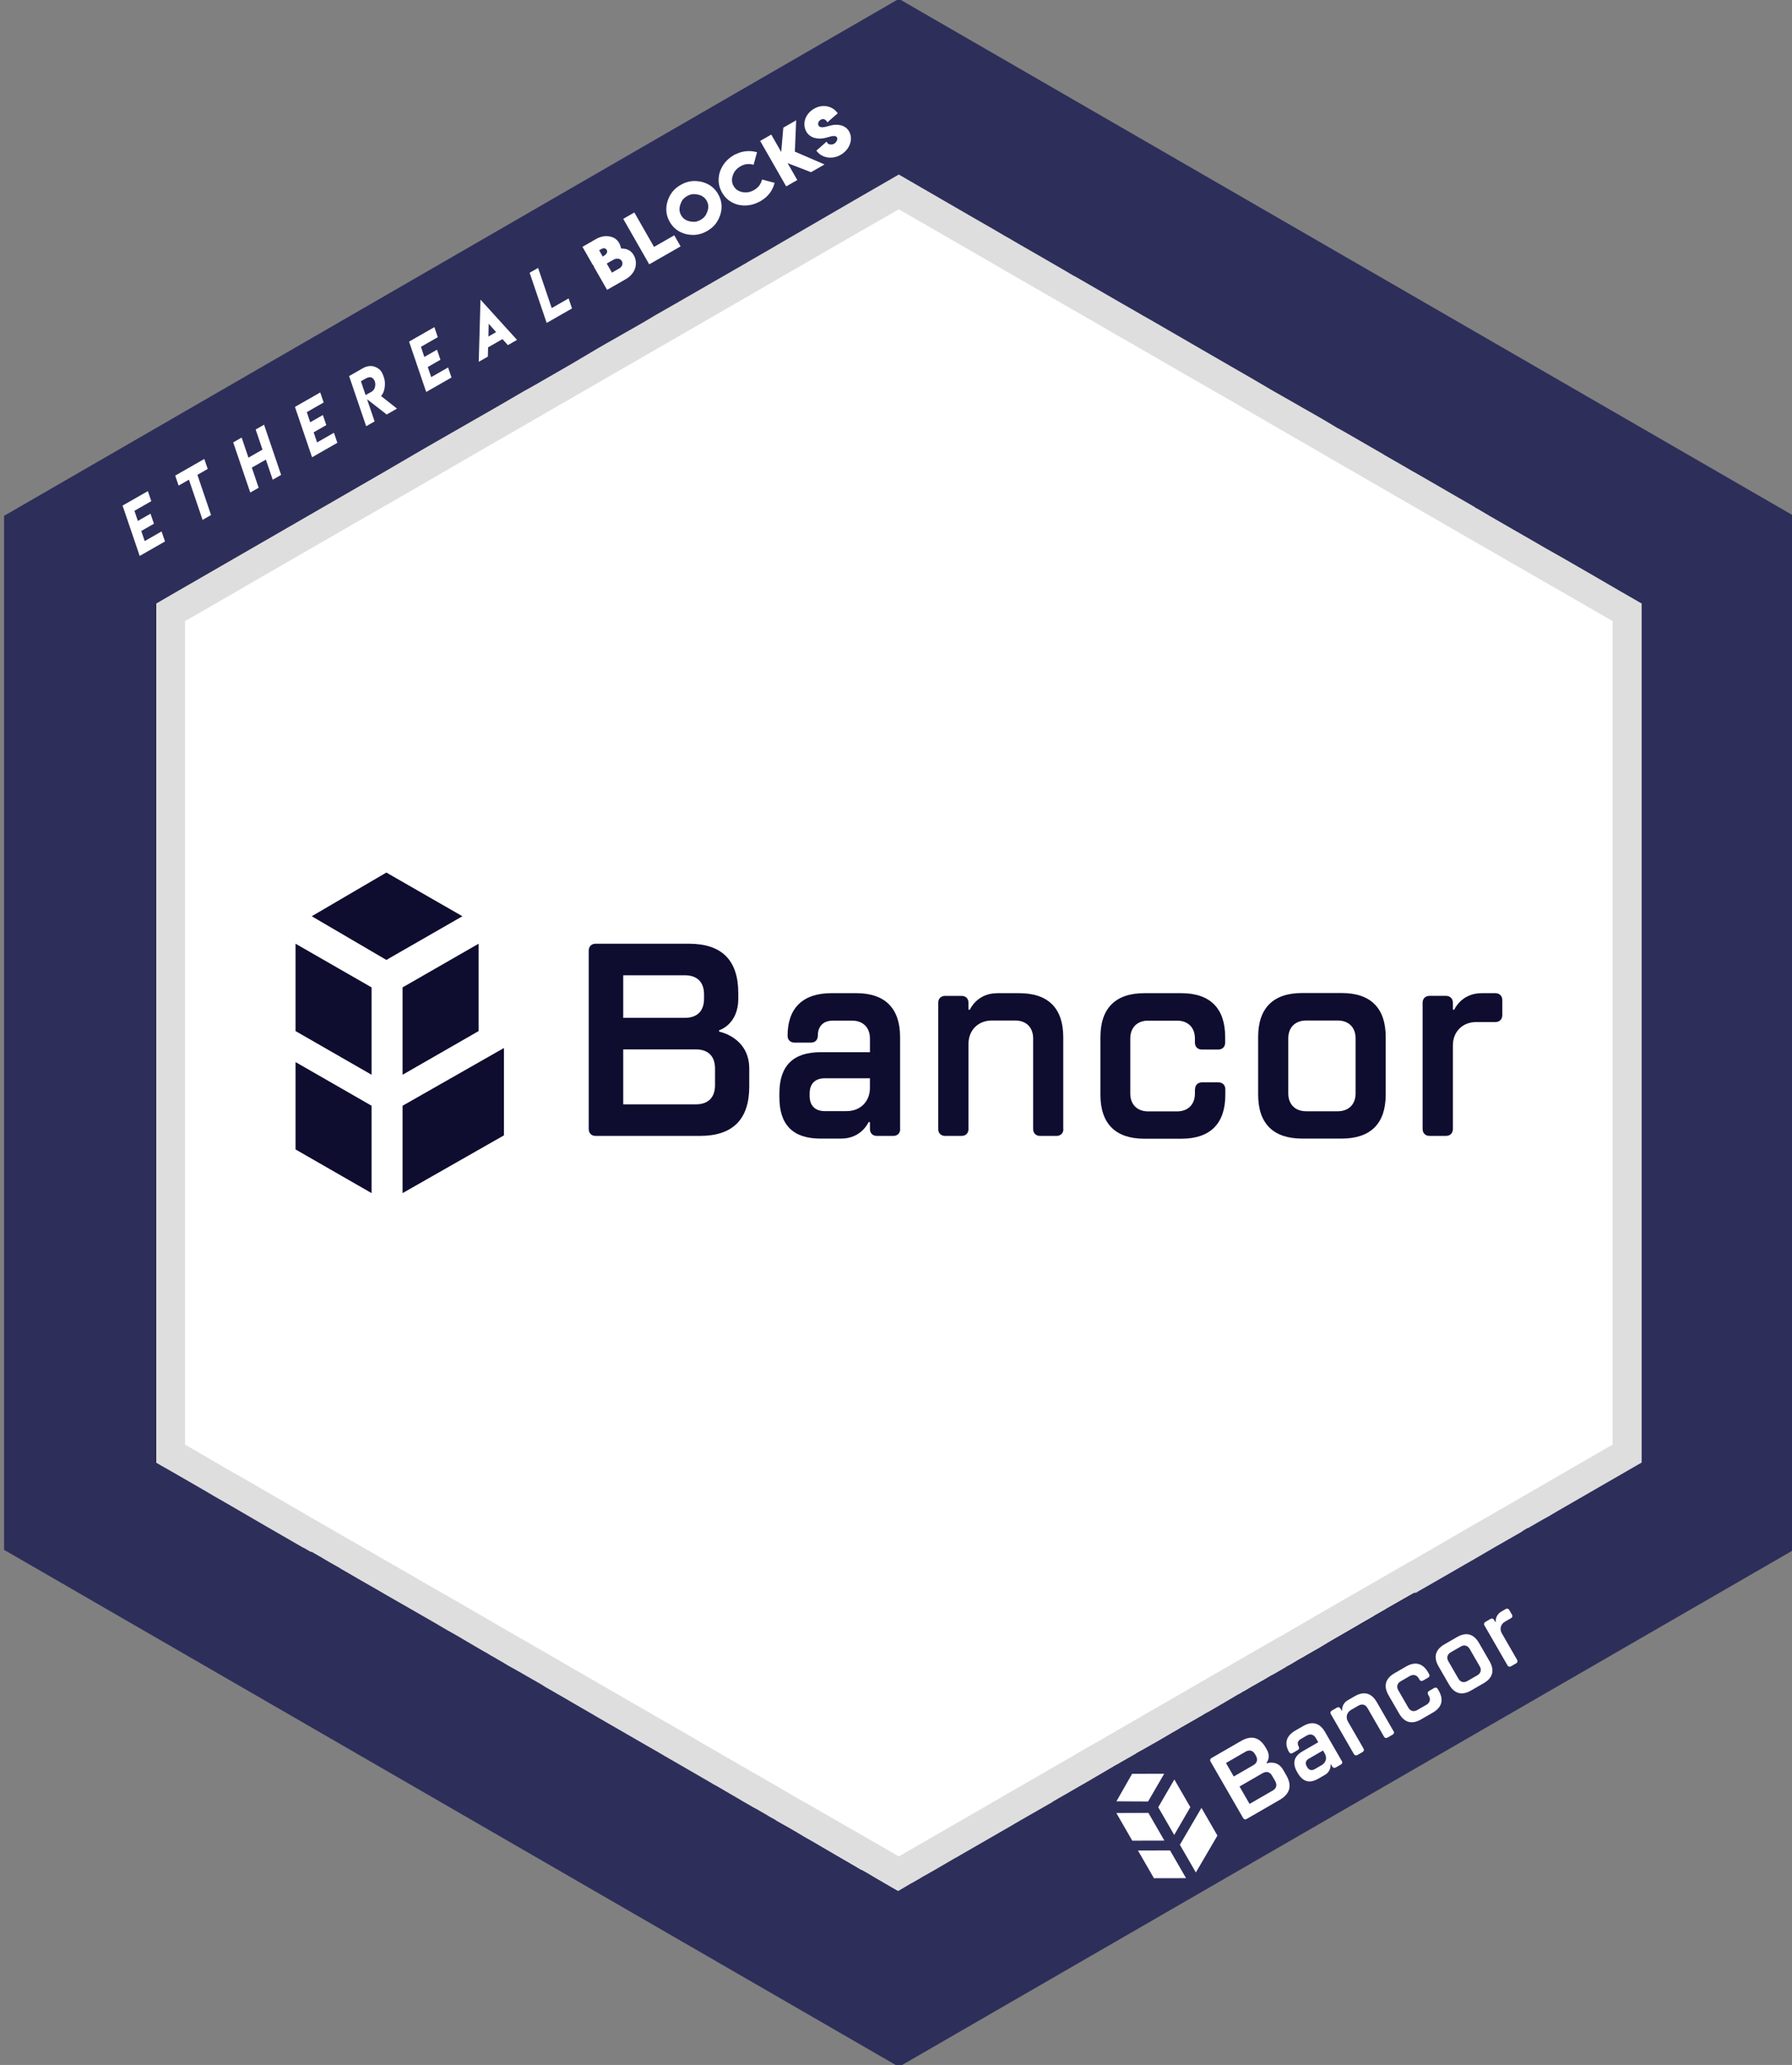 <svg xmlns="http://www.w3.org/2000/svg" xmlns:xlink="http://www.w3.org/1999/xlink" id="Layer_1" x="0" y="0" version="1.1" viewBox="0 0 110.99 127.812" xml:space="preserve" style="enable-background:new 0 0 110.99 127.812"><rect x="0" y="0" width="110.99" height="127.812" fill="#808080" stroke="none"/><style type="text/css">.st1{fill:#fff}.st2{opacity:.13;enable-background:new}.st3{fill:#2e2e5b}.st14{fill:#0e0d30}</style><linearGradient id="SVGID_1_" x1="-1009.635" x2="-1008.928" y1="-26.43" y2="-25.723" gradientUnits="userSpaceOnUse"><stop offset="0" style="stop-color:#dedfe3"/><stop offset=".178" style="stop-color:#dadbdf"/><stop offset=".361" style="stop-color:#cecfd3"/><stop offset=".546" style="stop-color:#b9bcbf"/><stop offset=".732" style="stop-color:#9ca0a2"/><stop offset=".918" style="stop-color:#787d7e"/><stop offset="1" style="stop-color:#656b6c"/></linearGradient><g><g id="Layer_63_7_"><g><polygon points="111.102 95.929 55.674 127.929 .251 95.929 .251 31.929 55.674 -.071 111.102 31.929" class="st3"/></g></g><path d="M101.681,37.356v53.17l-0.16,0.09l-4.96,2.86l-0.02,0.01l-0.54,0.32l-0.34,0.19l-0.46,0.26l-0.03,0.02 l-0.52,0.3h-0.04l-0.13,0.08l-0.07,0.04l-0.24,0.16l-0.86,0.49l-0.24,0.14l-0.3,0.17l-0.21,0.12l-1.37,0.8l-0.09,0.05 l-0.07,0.04l-0.14,0.08l-0.16,0.09l-1.16,0.67l-1.27,0.73l-0.3,0.17l-0.24,0.14l-0.01,0.01l-0.024,0.021l-0.156,0.019 l-0.01,0.01l-0.34,0.19l-0.3,0.17l-1.05,0.6l-0.04,0.03l-0.72,0.41v0.01l-0.51,0.29l-0.45,0.26l-0.02,0.02h-0.01l-1.07,0.62 l-0.16,0.09l-0.31,0.18l-0.24,0.14l-0.63,0.38l-0.37,0.21l-0.47,0.27l-0.15,0.09l-0.18,0.1l-0.09,0.05l-0.12,0.07l-0.08,0.05 l-0.41,0.24l-0.03,0.01l-0.16,0.09v0.01l-0.78,0.45l-0.06,0.03l-0.12,0.06l-0.02,0.02l-0.04,0.02l-0.29,0.17l-0.15,0.09 l-0.06,0.03l-0.4,0.23l-0.11,0.06l-0.16,0.09l-0.13,0.08l-0.05,0.03l-0.3,0.17l-0.02,0.01l-0.08,0.05l-0.14,0.08l-0.02,0.01h-0.01 l-0.71,0.42l-1.01,0.59l-0.05,0.03l-0.15,0.08l-0.25,0.14v0.01l-0.27,0.15l-0.1,0.06l-0.05,0.03l-0.16,0.09l-0.84,0.48 l-0.11,0.07l-0.42,0.24l-1.06,0.62l-0.15,0.08l-0.63,0.36l-0.06,0.03l-0.07,0.04l-0.25,0.14c0,0,0,0,0,0.01l-0.84,0.48 l-0.07,0.04l-0.31,0.18c0,0,0,0-0.01,0l-1.3,0.76l-0.12,0.07l-0.07,0.04l-0.18,0.11l-0.04,0.02l-0.24,0.14l-0.09,0.05l-0.73,0.42 l-0.29,0.17l-0.56,0.32l-0.31,0.18l-0.04,0.03l-0.01,0.01l-2.01,1.15l-0.01,0.01l-0.3,0.17l-0.13,0.08l-2.24,1.29l-0.99,0.57 l-0.05,0.03l-0.01,0.01l-0.24,0.13l-0.21,0.12l-1.01,0.59l-0.83,0.47l-0.13,0.08l-0.56,0.32h-0.01l-0.32,0.19l-0.46,0.27 l-0.02,0.01l-0.35-0.2l-1.07-0.62l-0.54-0.32l-0.23-0.13l-0.08-0.04l-0.03-0.01l-0.04-0.02l-0.2-0.12l-1.5-0.87l-1.2-0.7 l-0.58-0.33l-0.64-0.38l-0.52-0.3l-0.08-0.04l-0.35-0.2l-0.16-0.09l-0.03-0.03l-0.09-0.05l-0.2-0.11l-0.12-0.07l-0.15-0.09 l-0.45-0.26l-0.1-0.06l-0.26-0.14l-0.71-0.41l-0.1-0.06l-1.41-0.82l-0.22-0.12l-0.27-0.16l-1.66-0.96l-0.78-0.45l-0.28-0.16 l-0.56-0.33l-0.77-0.44l-2.41-1.39l-0.69-0.4l-0.03-0.02l-1.3-0.75l-0.39-0.23l-0.54-0.31l-0.8-0.46l-0.14-0.09l-0.01-0.01 l-0.07-0.04l-0.56-0.32l-0.47-0.27l-0.74-0.42l-0.02-0.01l-0.27-0.15l-0.28-0.17l-0.43-0.25l-0.37-0.21l-0.13-0.08l-0.03-0.02 l-0.27-0.15l-0.19-0.11l-0.29-0.17l-0.75-0.44l-0.39-0.23l-0.09-0.05l-0.44-0.25l-0.06-0.03l-0.78-0.46l-2.09-1.2l-0.23-0.13 l-0.59-0.34l-0.09-0.05l-0.12-0.07l-0.31-0.18l-0.07-0.04l-0.01-0.01l-0.11-0.06l-0.1-0.06h-0.01l-0.01-0.01l-0.7-0.4l-0.33-0.19 c-0.01-0.01-0.01-0.01-0.02-0.01l-0.05-0.03l-0.69-0.4l-0.35-0.2v-0.01l-0.67-0.38l-0.1-0.06l-0.21-0.12l-0.13-0.08l-0.15-0.09 l-0.04-0.02l-0.49-0.28l-0.02,0.02l-0.47-0.27c-0.01,0-0.02,0-0.02,0l-2.34-1.35l-2.53-1.47l-0.37-0.21l-0.28-0.16l-0.25-0.15 l-0.05-0.03l-0.41-0.24l-2.19-1.26l-0.39-0.22l-0.29-0.17v-53.18l0.93-0.54l1.04-0.6l9.38-5.41l2.98-1.72l1.73-1.01l0.26-0.15 l0.1-0.06l0.33-0.19l4.5-2.58l1.58-0.92l0.17-0.09l0.6-0.34l0.92-0.53l0.14-0.08l0.78-0.45l0.38-0.22l0.44-0.26l1.1-0.65 l0.52-0.3l1.3-0.74l0.98-0.56l0.22-0.13l0.47-0.28l1.4-0.8h0.01l0.05-0.03l0.06-0.04l2.4-1.38l1.86-1.07 c0-0.01,0.01-0.01,0.01-0.01l1.39-0.8l0.19-0.11l0.27-0.16l0.11-0.06l0.01-0.01l4.9-2.84l2.48-1.43l4.79,2.77l0.96,0.55 l0.94,0.55h0.01l0.82,0.48l0.04,0.02l0.66,0.38l1.94,1.12l0.68,0.4h0.01l0.37,0.21l2.67,1.54l0.82,0.47l0.36,0.21l0.6,0.34 l3.96,2.29l2.41,1.39l0.05,0.03l1.04,0.61l1.6,0.91l0.22,0.13l0.48,0.27l0.87,0.5l0.92,0.55c0,0,0.01,0,0.02,0l0.58,0.33l1.37,0.79 l0.8,0.46l0.09,0.06l1.34,0.77l0.22,0.13h0.01l0.09,0.06l0.09,0.05l0.06,0.03l0.47,0.27l1.18,0.68l0.62,0.36l1.51,0.87 l0.04,0.03v0.01l0.12,0.06l0.14,0.08l0.66,0.39l1.46,0.84l1.2,0.69l0.74,0.43l0.78,0.44l0.44,0.25l1.94,1.12l1.43,0.83 L101.681,37.356z" class="st1"/><path d="M98.691,35.596l-0.05-0.02l-0.26-0.15l-0.57-0.33l-0.09-0.05l-1.77-1.03h-0.01l-0.85-0.49l-0.52-0.3 l-2.97-1.71l-3.49-2.01l-1.14-0.66l-1.04-0.6l-0.24-0.14l-1.93-1.11l-1.34-0.77l-1.77-1.02l-0.14-0.08l-0.23-0.13l-0.87-0.5 l-0.24-0.14l-1.44-0.83l-3.55-2.05l-2.84-1.63l-0.87-0.51l-1.01-0.58l-2.76-1.59l-3.57-2.06l-0.76-0.43h-0.01l-0.02-0.02 l-0.92-0.53l-0.96-0.55l-4.79-2.77l-2.48,1.43l-4.02,2.32l-1.37,0.79l-0.5,0.29l-5.47,3.15l-3.52,2.03l-0.75,0.44l-0.52,0.3 l-2.87,1.65l-1.83,1.05l-0.62,0.36l-1.08,0.62l-0.18,0.1l-0.14,0.08l-1.01,0.59l-4.02,2.31l-0.24,0.14l-0.36,0.21l-0.28,0.16 l-0.51,0.29l-0.92,0.53l-3.57,2.07h-0.01l-7.44,4.29l-2.06,1.19l-0.3,0.17v53.12l0.08,0.05l0.29,0.17l0.39,0.22l2.19,1.26 l0.41,0.24l0.05,0.03l0.25,0.15l0.28,0.16l0.37,0.21l2.53,1.47l2.34,1.35c0,0,0.01,0,0.02,0l0.47,0.27l0.04,0.02l0.07,0.05 l0.05,0.02h0.03l0.99,0.59l1.58,0.91l1.1,0.64l1.22,0.7l0.49,0.28l0.56,0.32l0.6,0.34l3.37,1.95l2.09,1.2l0.44,0.26l0.19,0.11 h0.01l0.39,0.22l1.25,0.72l0.8,0.46l0.54,0.31l0.39,0.23l1.3,0.75l0.03,0.02l0.69,0.4l2.41,1.39l0.77,0.44l0.56,0.33l0.28,0.16 l0.78,0.45l1.66,0.96l0.27,0.16l0.22,0.12l1.39,0.8h0.01l0.84,0.49l0.24,0.14l0.1,0.06l0.45,0.26l0.13,0.07l0.02,0.01l0.02,0.01 l0.3,0.18l0.09,0.05l0.24,0.13l0.38,0.23l0.52,0.29c0,0,0,0,0,0.01l0.75,0.43l0.14,0.08l0.54,0.31l0.15,0.08l0.27,0.15l0.25,0.15 l0.22,0.13l0.24,0.14l0.03,0.02l0.03,0.01l0.03,0.02l0.71,0.41l2.3,1.33l0.18,0.1l0.43,0.25l0.21,0.12l0.02,0.01l0.55-0.32 l0.14-0.08l3.59-2.07l0.59-0.34l0.19-0.11l2.4-1.38l0.19-0.11l0.39-0.23l0.02-0.01l1.57-0.9l0.07-0.04l1.47-0.85l0.16-0.09 l0.33-0.19l0.6-0.35l0.13-0.07l0.27-0.16l0.05-0.03l0.22-0.13l0.13-0.07l0.75-0.43l0.36-0.21l0.09-0.05l0.91-0.52l0.43-0.25 l0.4-0.23l1.36-0.78l0.17-0.1l0.7-0.4l0.52-0.3l0.02-0.01l0.12-0.07l0.47-0.27l3.22-1.86l0.21-0.12l0.59-0.34l0.13-0.07 l0.01-0.01l0.63-0.36l0.24-0.14l0.21-0.13l0.58-0.33l0.28-0.16l1.03-0.6l0.39-0.22l0.24-0.14l0.09-0.05l0.1-0.06l0.7-0.4 l1.39-0.8l1.4-0.81l0.46-0.26l0.06-0.04l0.43-0.25l0.08-0.04v-0.01l0.25-0.14l0.01-0.01l0.24-0.14l0.3-0.17l1.27-0.73l1.16-0.67 l0.16-0.09l0.14-0.08l0.07-0.04l0.09-0.05l1.37-0.8l0.21-0.12l0.3-0.17l0.24-0.14l0.86-0.49l0.24-0.16l0.07-0.04l0.13-0.08 h0.04l0.52-0.3l0.03-0.02l0.46-0.26l0.34-0.19l0.54-0.32l0.02-0.01l4.96-2.86l0.16-0.09l0.02-0.01l0.05-0.03v-53.12 L98.691,35.596z M99.881,89.416l-1.2,0.69l-3.22,1.86l-2.42,1.4l-0.11,0.06l-0.09,0.05l-0.02,0.01l-0.21,0.12l-0.24,0.14 l-0.16,0.1l-0.27,0.15l-0.57,0.33l-0.11,0.06l-0.31,0.18l-0.5,0.29l-1.14,0.66l-1.14,0.66l-0.67,0.39l-0.03,0.01l-0.09,0.05 l-0.07,0.04l-0.14,0.08l-3.47,2l-0.44,0.25l-0.18,0.1l-0.34,0.2l-0.38,0.22l-0.94,0.54l-0.2,0.12l-0.05,0.03l-0.04,0.02 l-0.57,0.33l-0.21,0.12l-0.51,0.3h-0.01l-0.24,0.14l-0.17,0.1l-0.27,0.15l-0.09,0.05l-3.75,2.16l-0.59,0.34l-0.21,0.12l-2.3,1.33 l-0.18,0.1l-0.42,0.24l-0.33,0.19l-0.46,0.27l-0.14,0.08l-0.08,0.05l-0.37,0.21l-0.14,0.08l-0.74,0.43l-0.14,0.08l-0.24,0.14 l-0.1,0.06l-0.18,0.1l-0.24,0.14l-0.03,0.02l-0.12,0.07l-0.94,0.53l-0.51,0.3l-0.38,0.22l-0.26,0.15l-0.09,0.05l-2.98,1.72 l-0.22,0.13l-0.31,0.18l-0.15,0.08l-0.81,0.47l-0.07,0.04l-0.62,0.36l-1.02,0.59l-0.61,0.35l-2.31,1.33l-1.35,0.78l-0.62-0.36 l-0.73-0.42l-2.13-1.22l-0.03-0.02l-0.12-0.07l-0.05-0.03l-0.14-0.08l-0.37-0.21l-0.33-0.19l-0.17-0.1l-0.1-0.06l-0.6-0.34 l-0.14-0.08l-0.25-0.15h-0.01l-0.14-0.08l-0.07-0.04l-0.36-0.2l-0.53-0.31l-0.48-0.28l-0.05-0.03l-0.54-0.31l-0.2-0.11l-0.09-0.06 l-0.14-0.08l-0.67-0.38l-0.1-0.06l-0.02-0.01l-2.93-1.69l-0.49-0.29l-1.59-0.92l-0.53-0.3l-0.23-0.13l-0.22-0.13l-3.16-1.82 l-0.74-0.43l-0.02-0.01l-2.7-1.56l-0.54-0.31l-0.79-0.46l-0.27-0.15l-0.03-0.01l-0.32-0.19l-0.14-0.08l-3.71-2.15l-0.23-0.13 l-0.6-0.34l-2.41-1.39l-1.36-0.78l-1.07-0.62l-0.31-0.18l-0.29-0.17l-0.12-0.06c0,0,0,0-0.01,0l-4.75-2.75l-0.59-0.34 l-0.63-0.37l-0.68-0.39l-0.08-0.05l-0.03-0.01l-0.39-0.22l-0.4-0.23l-2.67-1.55v-50.97l0.52-0.3l2.66-1.53l0.7-0.41l6.47-3.73 l0.35-0.2l2.11-1.21l0.55-0.32l0.21-0.12l2.61-1.51l1.38-0.8l0.78-0.45l0.29-0.17l0.37-0.21l1.88-1.08l0.03-0.02l1.68-0.97 l1.39-0.8l6.52-3.76l2.27-1.31l3.07-1.77l1.87-1.08l3.48-2.01l0.8-0.46l1.1-0.63l1.12-0.64l4.62,2.66l0.17,0.1l1.88,1.09l0.26,0.15 l2.92,1.68l2.52,1.45l0.51,0.3l0.91,0.52l1.88,1.08l1.73,1l0.38,0.22l3.09,1.77l0.11,0.07l0.76,0.44l2.76,1.6l0.72,0.41 l1.17,0.68l0.45,0.27h0.01l0.96,0.55l5.11,2.95l0.04,0.02l0.12,0.07l2.06,1.19l1.27,0.73l0.52,0.3l1.32,0.76l0.14,0.08l0.37,0.21 l1.65,0.95l0.26,0.15l1.55,0.89l1.99,1.15V89.416z" class="st2"/></g><g><polygon points="19.308 56.712 23.93 59.416 28.64 56.712 23.93 54.008" class="st14"/><polygon points="29.643 58.413 29.643 63.82 24.933 66.524 24.933 61.117" class="st14"/><polygon points="24.933 68.442 24.933 73.85 31.213 70.274 31.213 64.867" class="st14"/><polygon points="18.305 63.82 23.015 66.524 23.015 61.117 18.305 58.413" class="st14"/><polygon points="18.305 71.146 23.015 73.85 23.015 68.442 18.305 65.739" class="st14"/><g><g><g><path d="M46.406,67.248c0,2.041-1.02,3.061-3.061,3.061h-6.454c-0.253,0-0.427-0.166-0.427-0.427 V58.84c0-0.253,0.166-0.427,0.427-0.427h5.774c2.041,0,3.061,1.02,3.061,3.061v0.34 c0,1.613-1.186,1.954-1.186,1.954v0.087c0,0,1.866,0.34,1.866,2.294L46.406,67.248L46.406,67.248z M43.606,61.553c0-0.767-0.427-1.186-1.186-1.186h-3.82v2.634h3.82c0.767,0,1.186-0.427,1.186-1.186V61.553z M44.286,66.14c0-0.767-0.427-1.186-1.186-1.186h-4.5v3.401h4.5c0.767,0,1.186-0.427,1.186-1.186V66.14z" class="st14"/></g><g><path d="M55.755,69.882c0,0.253-0.166,0.427-0.427,0.427h-1.02c-0.253,0-0.427-0.166-0.427-0.427 v-0.427h-0.087c0,0-0.427,1.02-1.701,1.02h-1.273c-1.701,0-2.547-0.846-2.547-2.547V67.675 c0-1.701,0.846-2.547,2.547-2.547h3.061v-0.846c0-0.68-0.427-1.108-1.108-1.108h-1.186 c-0.593,0-0.933,0.34-0.933,0.933c0,0.253-0.166,0.427-0.427,0.427h-1.02c-0.253,0-0.427-0.166-0.427-0.427 c0-1.701,0.933-2.634,2.721-2.634h1.526c1.788,0,2.721,0.933,2.721,2.721v5.686H55.755z M53.88,67.335v-0.593 h-2.8c-0.593,0-0.933,0.34-0.933,0.933v0.166c0,0.593,0.34,0.933,0.933,0.933h1.361 C53.287,68.774,53.88,68.181,53.88,67.335" class="st14"/></g><g><path d="M65.863,69.882c0,0.253-0.166,0.427-0.427,0.427h-1.02c-0.253,0-0.427-0.166-0.427-0.427 v-5.608c0-0.68-0.427-1.108-1.108-1.108h-1.448c-0.846,0-1.448,0.593-1.448,1.448v5.268 c0,0.253-0.166,0.427-0.427,0.427H58.537c-0.253,0-0.427-0.166-0.427-0.427v-7.814 c0-0.253,0.166-0.427,0.427-0.427h1.02c0.253,0,0.427,0.166,0.427,0.427v0.427h0.087 c0,0,0.427-1.02,1.701-1.02h1.361c1.788,0,2.721,0.933,2.721,2.721v5.686H65.863z" class="st14"/></g><g><path d="M74.018,67.422c0-0.253,0.166-0.427,0.427-0.427h1.02c0.253,0,0.427,0.166,0.427,0.427 v0.34c0,1.788-0.933,2.721-2.721,2.721h-2.294c-1.788,0-2.721-0.933-2.721-2.721v-3.567 c0-1.788,0.933-2.721,2.721-2.721h2.285c1.788,0,2.721,0.933,2.721,2.721v0.34 c0,0.253-0.166,0.427-0.427,0.427h-1.02c-0.253,0-0.427-0.166-0.427-0.427v-0.253 c0-0.68-0.427-1.108-1.108-1.108h-1.788c-0.68,0-1.108,0.427-1.108,1.108v3.401 c0,0.68,0.427,1.108,1.108,1.108h1.788c0.68,0,1.108-0.427,1.108-1.108v-0.262H74.018z" class="st14"/></g><g><path d="M77.925,64.186c0-1.788,0.933-2.721,2.721-2.721h2.459c1.788,0,2.721,0.933,2.721,2.721 v3.567c0,1.788-0.933,2.721-2.721,2.721h-2.459c-1.788,0-2.721-0.933-2.721-2.721V64.186z M79.791,67.675 c0,0.68,0.427,1.108,1.108,1.108h1.954c0.68,0,1.108-0.427,1.108-1.108v-3.401 c0-0.68-0.427-1.108-1.108-1.108h-1.954c-0.68,0-1.108,0.427-1.108,1.108V67.675z" class="st14"/></g><g><path d="M92.62,61.474c0.253,0,0.427,0.166,0.427,0.427v0.933c0,0.253-0.166,0.427-0.427,0.427 h-1.186c-0.846,0-1.448,0.593-1.448,1.448v5.172c0,0.253-0.166,0.427-0.427,0.427h-1.02 c-0.253,0-0.427-0.166-0.427-0.427v-7.814c0-0.253,0.166-0.427,0.427-0.427h1.02 c0.253,0,0.427,0.166,0.427,0.427v0.427h0.087c0,0,0.427-1.02,1.701-1.02 C91.774,61.474,92.62,61.474,92.62,61.474z" class="st14"/></g></g></g></g><g><polygon points="69.148 111.495 71.108 111.506 72.106 109.787 70.119 109.792" class="st1"/><polygon points="72.735 110.143 73.725 111.857 72.726 113.576 71.737 111.862" class="st1"/><polygon points="73.077 114.184 74.067 115.899 75.403 113.616 74.414 111.902" class="st1"/><polygon points="70.13 113.932 72.118 113.927 71.129 112.213 69.141 112.218" class="st1"/><polygon points="71.471 116.254 73.459 116.25 72.469 114.535 70.481 114.54" class="st1"/><g><g><g><path d="M79.666,109.877c0.373,0.647,0.237,1.157-0.41,1.531l-2.046,1.181 c-0.08,0.046-0.166,0.026-0.214-0.057l-2.02-3.5c-0.046-0.08-0.026-0.166,0.057-0.214l1.83-1.056 c0.647-0.373,1.157-0.237,1.53,0.41l0.062,0.108c0.295,0.511-0.019,0.836-0.019,0.836l0.016,0.028 c0,0,0.654-0.234,1.011,0.386L79.666,109.877L79.666,109.877z M77.736,108.584 c-0.14-0.243-0.352-0.298-0.593-0.159l-1.211,0.699l0.482,0.835l1.211-0.699c0.243-0.14,0.298-0.352,0.159-0.593 L77.736,108.584z M78.791,109.914c-0.14-0.243-0.352-0.298-0.593-0.159l-1.427,0.823l0.622,1.078l1.427-0.823 c0.243-0.14,0.298-0.352,0.159-0.593L78.791,109.914z" class="st1"/></g><g><path d="M83.112,109.001c0.046,0.08,0.026,0.166-0.057,0.214l-0.324,0.187 c-0.08,0.046-0.166,0.026-0.214-0.057l-0.078-0.136l-0.028,0.016c0,0,0.051,0.402-0.352,0.635l-0.404,0.233 c-0.539,0.311-0.962,0.198-1.273-0.341l-0.046-0.08c-0.311-0.539-0.198-0.962,0.341-1.273l0.971-0.56 l-0.155-0.268c-0.124-0.216-0.338-0.273-0.554-0.148l-0.376,0.217c-0.188,0.108-0.234,0.279-0.125,0.467 c0.046,0.08,0.026,0.166-0.057,0.214l-0.324,0.187c-0.08,0.046-0.166,0.026-0.214-0.057 c-0.311-0.539-0.186-1.006,0.381-1.333l0.484-0.279c0.567-0.327,1.033-0.202,1.361,0.365l1.04,1.803 L83.112,109.001z M82.051,108.537l-0.108-0.188l-0.887,0.512c-0.188,0.108-0.234,0.279-0.125,0.467l0.03,0.052 c0.108,0.188,0.279,0.234,0.467,0.125l0.431-0.249C82.127,109.102,82.206,108.805,82.051,108.537" class="st1"/></g><g><path d="M86.316,107.152c0.046,0.08,0.026,0.166-0.057,0.214l-0.324,0.187 c-0.08,0.046-0.166,0.026-0.214-0.057l-1.026-1.778c-0.124-0.216-0.338-0.273-0.554-0.148l-0.459,0.265 c-0.268,0.155-0.35,0.453-0.194,0.724l0.964,1.67c0.046,0.08,0.026,0.166-0.057,0.214l-0.324,0.187 c-0.08,0.046-0.166,0.026-0.214-0.057l-1.43-2.477c-0.046-0.08-0.026-0.166,0.057-0.214l0.324-0.187 c0.08-0.046,0.166-0.026,0.214,0.057l0.078,0.136l0.028-0.016c0,0-0.051-0.402,0.352-0.635l0.431-0.249 c0.567-0.327,1.033-0.202,1.361,0.365l1.04,1.803L86.316,107.152z" class="st1"/></g><g><path d="M88.451,104.88c-0.046-0.08-0.026-0.166,0.057-0.214l0.324-0.187 c0.08-0.046,0.166-0.026,0.214,0.057l0.062,0.108c0.327,0.567,0.202,1.033-0.365,1.361l-0.727,0.42 c-0.567,0.327-1.033,0.202-1.361-0.365l-0.653-1.131c-0.327-0.567-0.202-1.033,0.365-1.361l0.724-0.418 c0.567-0.327,1.033-0.202,1.361,0.365l0.062,0.108c0.046,0.08,0.026,0.166-0.057,0.214l-0.324,0.187 c-0.08,0.046-0.166,0.026-0.214-0.057l-0.046-0.08c-0.124-0.216-0.338-0.273-0.554-0.148l-0.567,0.327 c-0.216,0.124-0.273,0.338-0.148,0.554l0.622,1.078c0.124,0.216,0.338,0.273,0.554,0.148l0.567-0.327 c0.216-0.124,0.273-0.338,0.148-0.554l-0.048-0.083L88.451,104.88z" class="st1"/></g><g><path d="M89.098,103.14c-0.327-0.567-0.202-1.033,0.365-1.361l0.78-0.45 c0.567-0.327,1.033-0.202,1.361,0.365l0.653,1.131c0.327,0.567,0.202,1.033-0.365,1.361l-0.78,0.45 c-0.567,0.327-1.033,0.202-1.361-0.365L89.098,103.14z M90.328,103.904c0.124,0.216,0.338,0.273,0.554,0.148 l0.619-0.357c0.216-0.124,0.273-0.338,0.148-0.554l-0.622-1.078c-0.124-0.216-0.338-0.273-0.554-0.148 l-0.619,0.357c-0.216,0.124-0.273,0.338-0.148,0.554L90.328,103.904z" class="st1"/></g><g><path d="M93.261,99.591c0.08-0.046,0.166-0.026,0.214,0.057l0.171,0.296 c0.046,0.08,0.026,0.166-0.057,0.214l-0.376,0.217c-0.268,0.155-0.35,0.453-0.194,0.724l0.946,1.64 c0.046,0.08,0.026,0.166-0.057,0.214l-0.324,0.187c-0.08,0.046-0.166,0.026-0.214-0.057l-1.43-2.477 c-0.046-0.08-0.026-0.166,0.057-0.214l0.324-0.187c0.08-0.046,0.166-0.026,0.214,0.057l0.078,0.136 l0.028-0.016c0,0-0.051-0.402,0.352-0.635L93.261,99.591z" class="st1"/></g></g></g></g><g><g><g><g><path d="M38.389,15.409l-1.536,0.878c-0.083,0.047-0.112,0.153-0.064,0.236L37.6,17.941l1.149-0.657 c0.3-0.172,0.508-0.412,0.593-0.696c0.081-0.279,0.05-0.549-0.092-0.798 c-0.173-0.303-0.454-0.418-0.781-0.405C38.441,15.387,38.413,15.395,38.389,15.409z M38.363,16.61l-0.462,0.265 l-0.321-0.561c0.158-0.092,0.291-0.174,0.459-0.26c0.086-0.043,0.172-0.056,0.272-0.038 c0.092,0.02,0.158,0.066,0.203,0.144C38.606,16.319,38.528,16.515,38.363,16.61z" class="st1"/><path d="M38.394,15.594c0.067-0.038,0.102-0.117,0.084-0.192c-0.03-0.126-0.087-0.283-0.134-0.365 c-0.121-0.212-0.312-0.352-0.585-0.402c-0.284-0.05-0.566,0.003-0.837,0.158l-0.847,0.485l0.622,1.087 c0.048,0.084,0.155,0.113,0.239,0.065L38.394,15.594z M37.109,15.493l0.161-0.092 c0.107-0.061,0.249-0.038,0.308,0.065c0.066,0.116-0.002,0.247-0.108,0.324 c-0.052,0.035-0.098,0.066-0.139,0.093L37.109,15.493z" class="st1"/></g></g><g><g><path d="M38.601,13.546l0.688-0.394l1.219,2.131l1.254-0.718l0.392,0.685l-1.943,1.111L38.601,13.546 z" class="st1"/></g></g><g><g><path d="M42.16,11.443c0.431-0.247,0.834-0.289,1.302-0.186c0.452,0.113,0.794,0.368,1.018,0.76 c0.225,0.393,0.272,0.817,0.138,1.261c-0.149,0.452-0.391,0.775-0.824,1.023 c-0.434,0.247-0.836,0.291-1.299,0.191c-0.45-0.112-0.791-0.367-1.015-0.76 c-0.224-0.391-0.271-0.815-0.141-1.262C41.487,12.015,41.728,11.69,42.16,11.443z M42.556,12.137 c-0.237,0.135-0.339,0.288-0.419,0.526c-0.082,0.243-0.066,0.46,0.05,0.662 c0.117,0.204,0.296,0.328,0.544,0.378c0.247,0.05,0.43,0.038,0.665-0.097c0.232-0.132,0.334-0.284,0.419-0.524 c0.085-0.239,0.069-0.457-0.049-0.662c-0.116-0.203-0.295-0.327-0.546-0.377 C42.972,11.993,42.789,12.004,42.556,12.137z" class="st1"/></g></g><g><g><path d="M45.55,9.556c0.446-0.229,0.898-0.244,1.268-0.151l0.07,0.018l-0.214,0.774l-0.071-0.016 c-0.261-0.06-0.503-0.023-0.737,0.111c-0.238,0.136-0.395,0.32-0.477,0.559 c-0.084,0.244-0.069,0.461,0.047,0.663c0.117,0.204,0.296,0.328,0.547,0.377 c0.249,0.048,0.486,0.006,0.724-0.13c0.238-0.136,0.393-0.326,0.471-0.58l0.022-0.07l0.775,0.207 l-0.019,0.068c-0.058,0.211-0.157,0.408-0.301,0.595c-0.148,0.187-0.333,0.343-0.555,0.47 c-0.438,0.249-0.896,0.326-1.363,0.228c-0.45-0.112-0.791-0.367-1.016-0.759 c-0.224-0.391-0.271-0.815-0.141-1.262c0.152-0.458,0.45-0.816,0.885-1.065l0.084-0.048L45.55,9.556z" class="st1"/></g></g><g><g><path d="M47.082,8.722l0.687-0.393l0.617,1.079l0.13-1.507l0.795-0.455l-0.08,1.94l1.837,0.793 l-0.838,0.479l-1.449-0.561l0.599,1.047l-0.687,0.393L47.082,8.722z" class="st1"/></g></g><g><path d="M51.24,8.841c0.059,0.104,0.242,0.135,0.387,0.075l0.001-0l0.036-0.021 c0.144-0.082,0.237-0.277,0.175-0.386c-0.107-0.186-0.428-0.041-0.72,0.028 c-0.458,0.108-0.948,0.013-1.174-0.383c-0.275-0.48-0.083-1.106,0.482-1.429 c0.515-0.294,1.103-0.175,1.42,0.236l0.039,0.051l-0.64,0.559c-0.099-0.173-0.241-0.258-0.419-0.156 c-0.136,0.078-0.196,0.241-0.128,0.359c0.106,0.186,0.428,0.081,0.701,0.005c0.46-0.128,0.957-0.051,1.188,0.354 c0.277,0.484,0.039,1.132-0.522,1.452c-0.515,0.295-1.137,0.201-1.463-0.211l-0.04-0.051l0.635-0.558 L51.24,8.841z" class="st1"/></g></g><g><path d="M9.159,30.398l0.211,0.622l-1.044,0.597l0.211,0.627l0.784-0.448l0.213,0.621l-0.784,0.448 l0.213,0.626l1.044-0.597l0.212,0.62l-1.567,0.896L7.591,31.294L9.159,30.398z" class="st1"/><path d="M12.653,28.408l0.211,0.618l-0.638,0.365l0.845,2.487l-0.524,0.299l-0.845-2.487l-0.641,0.367 l-0.209-0.619L12.653,28.408z" class="st1"/><path d="M14.967,27.084l0.421,1.243l0.87-0.498l-0.423-1.242l0.52-0.298l1.056,3.105l-0.52,0.298 l-0.424-1.244l-0.869,0.497l0.422,1.245l-0.52,0.297l-1.056-3.105L14.967,27.084z" class="st1"/><path d="M19.835,24.291l0.211,0.622l-1.044,0.597l0.211,0.627l0.784-0.448l0.213,0.621l-0.784,0.448 l0.213,0.626l1.044-0.597l0.212,0.62l-1.567,0.896l-1.06-3.117L19.835,24.291z" class="st1"/><path d="M21.622,23.278l0.85-0.486c0.289-0.166,0.567-0.168,0.787-0.073 c0.222,0.099,0.376,0.218,0.491,0.561l0.028,0.081c0.072,0.21,0.082,0.438,0.036,0.686 c-0.04,0.204-0.089,0.311-0.213,0.465l0.987,0.779l-0.638,0.365L22.735,24.71l0.466,1.374l-0.522,0.298 L21.622,23.278z M23.216,23.608c-0.04-0.113-0.106-0.193-0.204-0.24c-0.095-0.04-0.237-0.012-0.364,0.061 l-0.295,0.169l0.292,0.857l0.201-0.115l0.001,0.002l0.173-0.099C23.213,24.133,23.297,23.846,23.216,23.608z" class="st1"/><path d="M26.904,20.248l0.211,0.622l-1.044,0.597l0.211,0.627l0.784-0.448l0.213,0.622l-0.784,0.448 l0.213,0.626l1.044-0.597l0.212,0.62l-1.567,0.896l-1.06-3.117L26.904,20.248z" class="st1"/><path d="M29.76,18.547l2.262,2.491l-0.565,0.323l-0.337-0.371l-0.889,0.509l-0.015,0.573l-0.565,0.323 L29.76,18.547z M30.728,20.557l-0.461-0.521l-0.016,0.794L30.728,20.557z" class="st1"/><path d="M33.327,16.583l0.844,2.486l1.046-0.598l0.21,0.621L33.859,19.988l-1.056-3.105L33.327,16.583z" class="st1"/></g></g></svg>